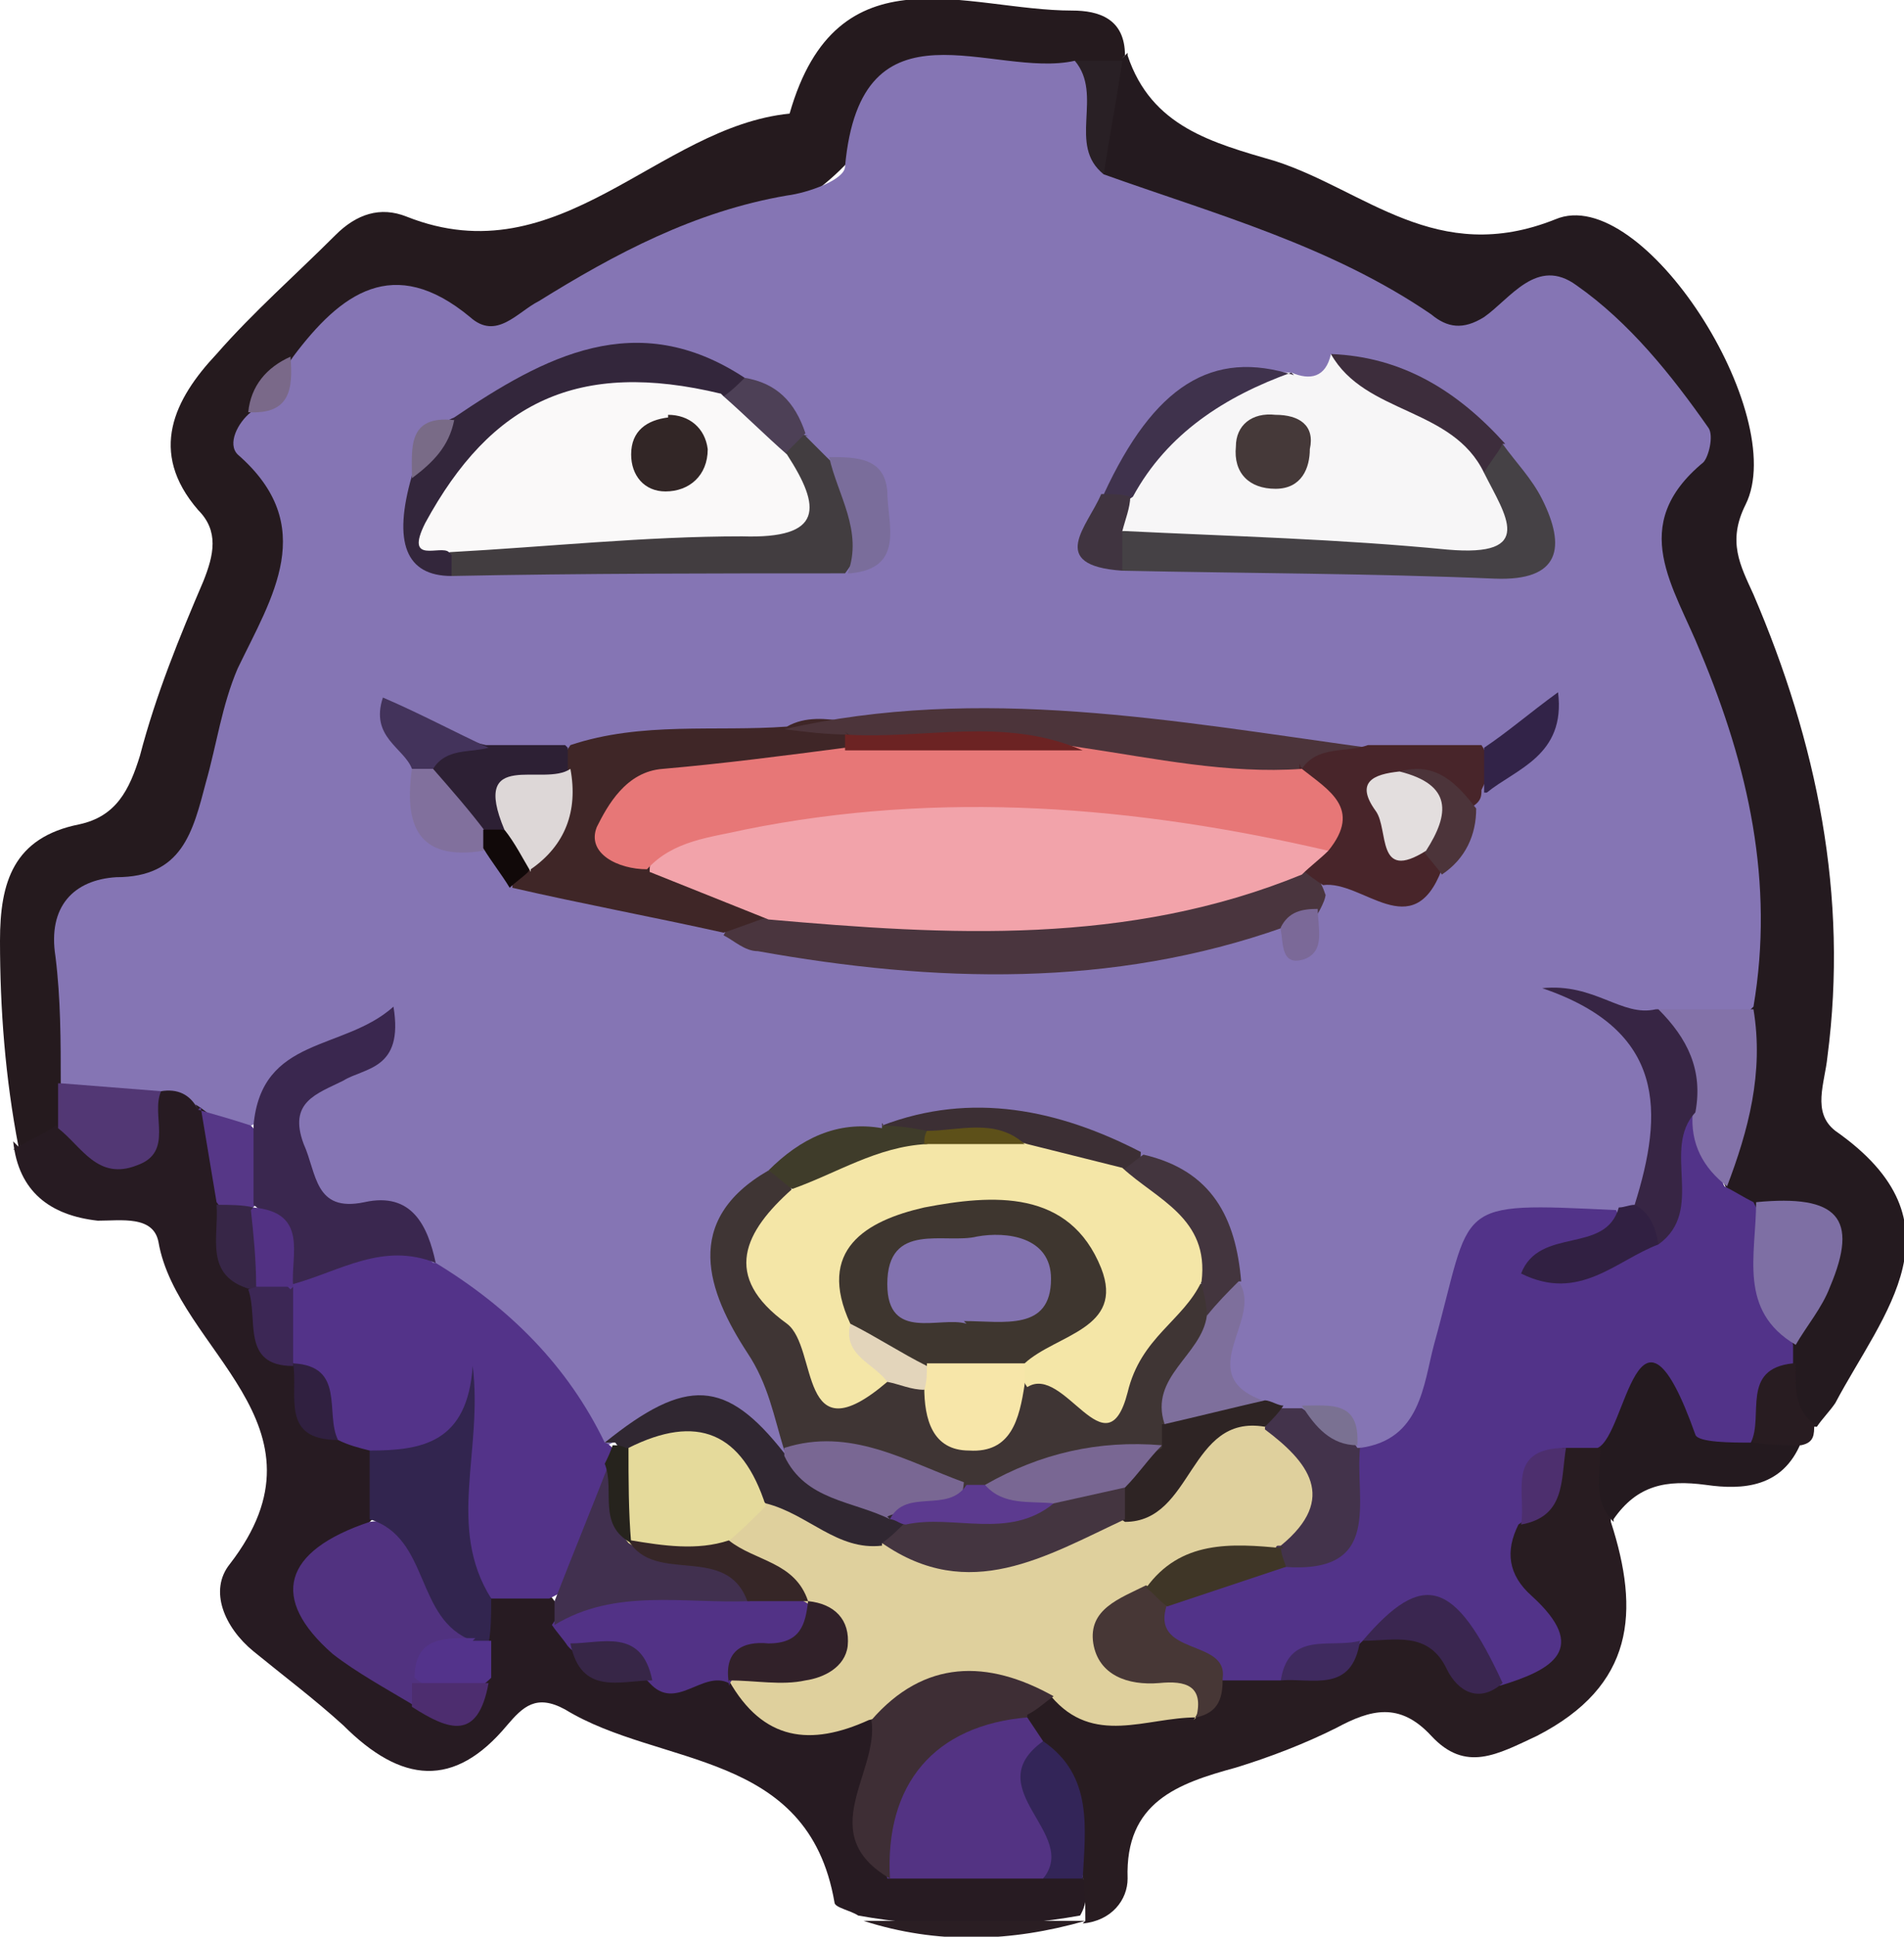 <?xml version="1.0" encoding="UTF-8"?>
<svg id="Capa_2" data-name="Capa 2" xmlns="http://www.w3.org/2000/svg" viewBox="0 0 72.1 73.3">
  <defs>
    <style>
      .cls-1 {
        fill: #7a7192;
      }

      .cls-2 {
        fill: #443540;
      }

      .cls-3 {
        fill: #2a1e23;
      }

      .cls-4 {
        fill: #3a2650;
      }

      .cls-5 {
        fill: #523774;
      }

      .cls-6 {
        fill: #523183;
      }

      .cls-7 {
        fill: #5c3a8f;
      }

      .cls-8 {
        fill: #26231d;
      }

      .cls-9 {
        fill: #f7f6f7;
      }

      .cls-10 {
        fill: #251a1e;
      }

      .cls-11 {
        fill: #2d2034;
      }

      .cls-12 {
        fill: #403440;
      }

      .cls-13 {
        fill: #312129;
      }

      .cls-14 {
        fill: #3f2627;
      }

      .cls-15 {
        fill: #81709d;
      }

      .cls-16 {
        fill: #43334b;
      }

      .cls-17 {
        fill: #3f2a5f;
      }

      .cls-18 {
        fill: #f4e6a7;
      }

      .cls-19 {
        fill: #f7e6a9;
      }

      .cls-20 {
        fill: #53338b;
      }

      .cls-21 {
        fill: #dfd09d;
      }

      .cls-22 {
        fill: #e5da9b;
      }

      .cls-23 {
        fill: #43353e;
      }

      .cls-24 {
        fill: #423d40;
      }

      .cls-25 {
        fill: #322348;
      }

      .cls-26 {
        fill: #281c21;
      }

      .cls-27 {
        fill: #4d2d6f;
      }

      .cls-28 {
        fill: #241a1f;
      }

      .cls-29 {
        fill: #4c343a;
      }

      .cls-30 {
        fill: #7e6f9c;
      }

      .cls-31 {
        fill: #302731;
      }

      .cls-32 {
        fill: #4d2f6e;
      }

      .cls-33 {
        fill: #6c2323;
      }

      .cls-34 {
        fill: #271b22;
      }

      .cls-35 {
        fill: #796793;
      }

      .cls-36 {
        fill: #8575b4;
      }

      .cls-37 {
        fill: #312042;
      }

      .cls-38 {
        fill: #4a353e;
      }

      .cls-39 {
        fill: #3c2f34;
      }

      .cls-40 {
        fill: #523286;
      }

      .cls-41 {
        fill: #43335b;
      }

      .cls-42 {
        fill: #7b6998;
      }

      .cls-43 {
        fill: #e3dede;
      }

      .cls-44 {
        fill: #362627;
      }

      .cls-45 {
        fill: #302040;
      }

      .cls-46 {
        fill: #372544;
      }

      .cls-47 {
        fill: #533383;
      }

      .cls-48 {
        fill: #563787;
      }

      .cls-49 {
        fill: #3a274f;
      }

      .cls-50 {
        fill: #473736;
      }

      .cls-51 {
        fill: #f2a3aa;
      }

      .cls-52 {
        fill: #110909;
      }

      .cls-53 {
        fill: #7a6d9b;
      }

      .cls-54 {
        fill: #3d2d3c;
      }

      .cls-55 {
        fill: #3f3627;
      }

      .cls-56 {
        fill: #523389;
      }

      .cls-57 {
        fill: #533389;
      }

      .cls-58 {
        fill: #796b87;
      }

      .cls-59 {
        fill: #322626;
      }

      .cls-60 {
        fill: #48252a;
      }

      .cls-61 {
        fill: #faf9f9;
      }

      .cls-62 {
        fill: #3e362f;
      }

      .cls-63 {
        fill: #2e2424;
      }

      .cls-64 {
        fill: #e77777;
      }

      .cls-65 {
        fill: #7e6fa4;
      }

      .cls-66 {
        fill: #ddd7d7;
      }

      .cls-67 {
        fill: #8272af;
      }

      .cls-68 {
        fill: #3c2755;
      }

      .cls-69 {
        fill: #454145;
      }

      .cls-70 {
        fill: #41304f;
      }

      .cls-71 {
        fill: #32254f;
      }

      .cls-72 {
        fill: #513280;
      }

      .cls-73 {
        fill: #292025;
      }

      .cls-74 {
        fill: #8372a9;
      }

      .cls-75 {
        fill: #4d4056;
      }

      .cls-76 {
        fill: #e3d5bb;
      }

      .cls-77 {
        fill: #3e2e35;
      }

      .cls-78 {
        fill: #5d5019;
      }

      .cls-79 {
        fill: #453939;
      }

      .cls-80 {
        fill: #3f3c2a;
      }

      .cls-81 {
        fill: #332558;
      }

      .cls-82 {
        fill: #33263b;
      }

      .cls-83 {
        fill: #7a6989;
      }

      .cls-84 {
        fill: #3f3534;
      }

      .cls-85 {
        fill: #3f324c;
      }

      .cls-86 {
        fill: #372647;
      }
    </style>
  </defs>
  <g id="Capa_1-2" data-name="Capa 1">
    <g>
      <path class="cls-10" d="M.7,43.4C.2,40.8,0,38.2,0,35.6c0-2.2,.5-3.9,3-4.4,1.4-.3,1.9-1.3,2.3-2.6,.6-2.3,1.5-4.5,2.4-6.6,.4-1,.6-1.9-.2-2.7-1.9-2.2-.9-4.2,.7-5.9,1.4-1.6,3-3,4.5-4.5,.8-.8,1.7-1.1,2.7-.7,5.8,2.3,9.5-3.4,14.5-3.9,1.8-6.3,6.7-3.9,10.7-3.9,1,0,2,.3,2,1.7-.1,.1-.2,.3-.4,.4-.5,.3-1,.5-1.6,.5-1.5,.1-3,0-4.5,.1-1,0-2.1,.2-2.6,1.1-3.1,5.7-9.8,5-14.3,8.4-.6,.4-1.5,.3-2.2,0-2.1-1.1-3.8-.4-5.4,1.1-.8,.6-1.4,1.4-1.5,2.5,3,5.9-1.4,10.6-2.5,15.8-.1,.5-.5,1-1,1.1-4.3,1.1-3.8,4.5-3.8,7.7,0,.6-.2,1.1-.4,1.7-.4,.7-1,1.2-1.9,1Z"/>
      <path class="cls-28" d="M42.7,2.1c.9,2.7,3.2,3.3,5.6,4,3.4,1.1,6.1,4,10.6,2.2,3.3-1.4,8.9,7.4,7.2,10.8-.7,1.4-.2,2.3,.3,3.4,2.4,5.6,3.6,11.4,2.8,17.5-.1,1-.6,2.1,.3,2.8,5,3.5,1.8,6.9,0,10.3-.2,.3-.5,.6-.7,.9-1.4,0-1.2-1-1.5-1.9,0-.4,0-.7,0-1.1,.3-1.9,2.6-4.2-1.1-5.1-.5-.3-.8-.8-1-1.3-.3-2.1,.5-4.1,.3-6.2,.4-5.2-.4-10.1-2.7-14.9-.6-1.2-.8-2.6-.5-4,1.3-5.1-1.1-7.7-6.1-6.6-.6,.1-1.3,.4-1.8,0-4-2.8-9-3.5-13-6.3-.8-1.7-.3-3.2,1.1-4.4l.2-.2Z"/>
      <path class="cls-34" d="M.7,43.4c.5-.3,1-.5,1.4-.8,1.8,.5,2.9-.4,3.8-1.8,.8-.2,1.4,0,1.9,.6,.8,1.1,1,2.3,1.1,3.6,0,1.1,0,2.3,.7,3.2,.5,.9,.7,2,1.4,2.9,.2,.2,.3,.5,.4,.8,.3,.9,.6,1.7,1.7,1.9,.5,.2,.9,.5,1.2,.9,.4,.9,.4,1.7,0,2.6-3,3-2.9,3.3,1.2,6.2,.7,.3,1.4,.7,1.9-.4,0-.5,.2-.9,.2-1.4,0-.5,.3-1,.6-1.4,.6-.4,1.3-.5,2-.3,.3,.1,.6,.3,.8,.6,.3,.4,.6,.8,.9,1.2,.6,.8,1.6,.9,2.5,1.1,1,.5,2.2,0,3.2,.5,1.6,1.1,3.4,1.4,5.2,1.3,1.3,.5,.9,1.5,.5,2.4-.6,1.3-.4,2.3,1.1,2.8,1.6,.3,3.3,0,4.9,.2,.6,0,1.2,.3,1.6,.7,.3,.6,.3,1.2,0,1.7h0c-2.8,.5-5.6,.5-8.4,0-.3-.2-.9-.3-.9-.5-1-5.8-6.6-5.1-10.2-7.3-1.1-.6-1.6-.1-2.2,.6-2,2.4-4,2.2-6.2,0-1.1-1-2.3-1.9-3.4-2.8-1.1-.9-1.7-2.3-.9-3.3,4.1-5.3-2-8.1-2.7-12.2-.2-1-1.4-.8-2.3-.8-1.8-.2-3-1.1-3.2-3Z"/>
      <path class="cls-26" d="M41.1,72.7c0-.6,0-1.1-.1-1.7-1.2-1.3-.7-3.3-2-4.6-.3-.5-.4-1-.5-1.5,.1-.6,.5-.9,1-1,1.7,.3,3.4,.8,5.2,.2,.6-.1,1.1-.6,1.6-.9,.6-.3,1.2-.4,1.8-.4,1.1,0,2.1,0,3-.8,.3-.2,.6-.3,.9-.4,1.9-.8,2.9,1.5,4.7,1.2,1-.6,.8-1.3,.4-2.1-.6-1.1-.8-2.2,0-3.3,.9-.8,1-2.2,1.9-3,.5-.2,1-.2,1.5,0,1,.9,.4,2.1,.5,3.2,1.1,3.4,.9,6.2-2.8,8.1-1.5,.7-2.7,1.4-4,0-1.2-1.3-2.3-1-3.6-.3-1.2,.6-2.5,1.1-3.8,1.5-2.2,.6-4.2,1.3-4.1,4.2,0,.8-.6,1.6-1.7,1.7Z"/>
      <path class="cls-28" d="M61.1,57.6c-.8-.8-.5-1.8-.5-2.8,.9-4,1.3-4.1,4.5-1.7,.5,.4,1.1,.5,1.7,.6,.6,.2,1,.5,1.4,.9-.7,1.7-2.2,1.8-3.6,1.6-1.5-.2-2.6,0-3.5,1.3Z"/>
      <path class="cls-3" d="M32.7,72.7c2.8,0,5.6,0,8.4,0-2.8,.8-5.6,.9-8.4,0Z"/>
      <path class="cls-26" d="M68.2,54.7c-.6,0-1.2,0-1.8-.1-.8-1.7-1-3.1,1.6-3,0,.8-.1,1.7,.7,2.3,0,.4,0,.7-.5,.8Z"/>
      <path class="cls-36" d="M7.5,42c-.3-.6-.8-.8-1.4-.7-1.3,.8-2.7,1.1-3.8-.3,0-1.6,0-3.2-.2-4.8-.3-1.9,.7-2.9,2.3-3,2.5,0,2.9-1.7,3.4-3.6,.4-1.4,.6-2.9,1.2-4.3,1.3-2.7,3.1-5.4,0-8.1-.4-.4,0-1.2,.5-1.6,.9-.4,1.1-1.4,1.6-2.1,1.8-2.4,3.8-3.9,6.7-1.5,1,.9,1.8-.2,2.6-.6,2.9-1.8,5.9-3.4,9.4-4,.8-.1,2.2-.6,2.2-1.1,.6-6.6,5.6-3.3,8.7-4,1.9,1-.2,3.1,1.1,4.3,4.2,1.5,8.6,2.7,12.4,5.3,.6,.5,1.2,.6,2,.1,1-.7,2-2.3,3.5-1.2,2,1.4,3.6,3.4,5,5.4,.2,.3,0,1.1-.2,1.3-2.9,2.4-1.1,4.7-.1,7.2,1.8,4.3,2.8,8.7,2,13.4-.9,.9-2.1,1-3.3,.9-1.1-.3-2.4,0-2.9-1.1,3.7,1.7,3.9,4.5,2,7.8-.3,.3-.6,.4-.9,.6-3.7-.2-5.8,1.4-6.3,5.2-.2,1.4-.8,2.9-2.3,3.5-.3,0-.7,0-1,0-.8-.4-1.6-1.1-2.6-1.1-.3,0-.6,0-.9-.1-.3,0-.6-.2-.9-.3-3.3-.8-.8-3.2-1.3-4.8-.3-2.2-1.3-3.8-3.5-4.6-2.8-1-5.7-1.7-8.7-.9-1.5,.3-3,.6-4.2,1.7-2.4,1.7-1.7,3.9-.7,5.9,.6,1.2,1.6,2.2,1.4,3.7,0,.3-.2,.6-.5,.9-2.3-.8-4.6-2.2-7.1-.5-.5,0-1.2,0-1.3-.4-.8-3-3.7-4.1-5.5-6.3-.7-1.3-1.8-1.8-3.2-2.2-2.8-.9-2.9-3.9-.5-5.8-1.5,0-1.8,1.4-2.5,2.3-1,.6-1.6-.3-2.3-.7Z"/>
      <path class="cls-5" d="M2.3,41c1.3,.1,2.5,.2,3.8,.3-.4,.9,.5,2.3-.9,2.8-1.5,.6-2.1-.7-3-1.4,0-.6,0-1.1,0-1.7Z"/>
      <path class="cls-73" d="M41.8,6.6c-1.4-1.1,0-3-1.1-4.3,.6,0,1.2,0,1.8,0-.2,1.4-.5,2.9-.7,4.3Z"/>
      <path class="cls-83" d="M11,13.5c.1,1.2,0,2.2-1.6,2.1,.1-1,.7-1.7,1.6-2.1Z"/>
      <path class="cls-56" d="M51.5,54.8c2.3-.3,2.4-2.4,2.8-3.9,1.5-5.4,.6-5.4,6.9-5.1,.3,.8-.3,1.3-.8,1.8,.7-.2,1.2-.8,1.8-1.2,1.1-1.3-.2-3.5,1.6-4.6,1.6,.5,1,2.1,1.5,3.1,.4,.2,.7,.4,1.1,.6,.9,1.7,.9,3.6,1.5,5.4,0,.2,0,.5,0,.7-2,.2-1.1,2-1.6,3-.7,0-2,0-2.1-.3-2.2-6.2-2.6,0-3.7,.5-.4,0-.9,0-1.3,0-1.4,.5-.6,2.2-1.7,2.9-.5,1-.4,1.9,.5,2.7,2.2,2,.8,2.8-1.2,3.4-1.8-.5-2.6-4.2-5.3-1.6h0c-.7,1-2.2,.5-3,1.4-.7,0-1.5,0-2.2,0-1.5-.6-4.4-.3-2.3-3.4,1.3-1,3-1.1,4.5-1.7,2.5,0,1.8-2.7,3.1-3.8Z"/>
      <path class="cls-65" d="M68,50.9c-2.2-1.3-1.5-3.4-1.5-5.4,3.1-.3,3.9,.6,2.8,3.2-.3,.8-.9,1.5-1.3,2.2Z"/>
      <path class="cls-74" d="M65.4,44.9c-.9-.7-1.4-1.6-1.3-2.8-.5-1.3-1.4-2.4-1.4-3.9,1.2,0,2.4,0,3.7,0,.4,2.4-.2,4.6-1,6.7Z"/>
      <path class="cls-21" d="M45.3,65c-1.9,0-3.9,1.1-5.5-.8-2.4-.3-4.6,.4-6.9,.9-2.2,1-4,.8-5.3-1.5,.1-.1,.2-.3,.3-.4,.7-.8,2.4,0,2.3-1.8-.2-.3-.3-.5-.5-.7-.8-1-2.2-1.3-2.4-2.7,.3-.9,1-1.3,1.9-1.5,1.6,0,2.9,.9,4.4,1.3,3.1,1.8,5.8,0,8.5-1,2.2-.5,2.8-4,5.7-3.1,3,2,3.1,2.5,.9,5.1-1.7,.5-3.6,.4-5,1.6-1,.8-2.2,1.7,0,2.5,1.1,.4,2.7,.3,1.5,2.2Z"/>
      <path class="cls-57" d="M16.5,47.8c2.8,1.7,5,3.9,6.4,6.8,.1,0,.3,.2,.4,.3,0,.3,0,.7,0,1-.7,1.6-.5,3.7-2.5,4.6-.7,0-1.5,0-2.2,0-1.4-1.6-2.8-3.3-1.1-5.9-1.3,.8-2.4,1-3.5,.3-.4-.1-.8-.2-1.2-.4-1.3-.5-.6-2.2-1.7-2.9h0c-.8-.9-.9-1.9-.4-2.9,1.6-2,3.4-2.9,5.7-.9Z"/>
      <path class="cls-47" d="M38.9,65c.2,.3,.4,.6,.6,.9-.6,1.7,2,3.5,0,5.2-2,0-3.9,0-5.9,0-1.2-5.2,.7-7.4,5.2-6.1Z"/>
      <path class="cls-72" d="M15.6,64.5c-1-.6-2.1-1.2-3-1.9-2.4-2.1-1.9-3.9,1.4-5,3.1-.4,2.7,2.7,4,4.1,0,1.2-1.3,1.4-1.7,2.3-.2,.3-.5,.4-.7,.6Z"/>
      <path class="cls-71" d="M17.9,62.1c-2.2-.8-1.6-3.9-3.9-4.6,0-.9,0-1.7,0-2.6,2,0,3.7-.3,3.9-3.2,.4,3.2-1,6.1,.7,8.8,0,.6,0,1.2-.1,1.7-.2,.2-.5,.2-.7,0Z"/>
      <path class="cls-77" d="M38.9,65c-3.5,.3-5.4,2.5-5.2,6.1-2.9-1.7-.4-4-.7-6,2-2.3,4.4-2.3,6.9-.9-.3,.2-.6,.5-1,.7Z"/>
      <path class="cls-40" d="M27.6,63.7c-1-.5-2,1.1-3,0-.8-.9-2.3-.5-3.1-1.4-.2-.3-.4-.5-.6-.8,1.9-2.9,4.7-1.6,7.2-1.6,.9,.1,1.7,.3,2.5,.8h0c1.1,3-2.4,1.6-3,3.1h0Z"/>
      <path class="cls-70" d="M28.4,60.6c-2.5,.1-5.1-.5-7.4,.9,0-.3,0-.6,0-.9,.7-1.8,1.4-3.5,2.1-5.3,.9,.5,.8,1.5,1.3,2.2,.2,.2,.4,.4,.7,.5,1.4,.5,3.3,.3,3.4,2.5Z"/>
      <path class="cls-81" d="M39.5,71.1c1.4-1.7-2.5-3.4,0-5.2,1.9,1.3,1.6,3.3,1.5,5.2-.5,0-1,0-1.5,0Z"/>
      <path class="cls-48" d="M7.5,42c.7,.2,1.4,.4,2,.6,.9,.9,.9,1.9,.3,2.9-.5,.5-1.1,.7-1.6,0-.2-1.2-.4-2.4-.6-3.6Z"/>
      <path class="cls-86" d="M8.2,45.6c.5,0,1,0,1.4,.1,.1,.1,.2,.2,.4,.4,.3,.6,.4,1.3,.2,2-.1,.3-.4,.6-.7,.7-1.8-.5-1.2-2-1.3-3.2Z"/>
      <path class="cls-68" d="M11.1,48.7c0,1,0,2,0,3-2,0-1.3-1.8-1.7-2.9,0,0,.3-.1,.3-.1,.3-.2,.6-.3,.9-.2,.1,0,.3,.2,.4,.3Z"/>
      <path class="cls-45" d="M11.1,51.6c2,.1,1.2,1.9,1.7,2.9-2.2,0-1.5-1.7-1.7-2.9Z"/>
      <path class="cls-20" d="M17.9,62.1c.2,0,.4,0,.7,0,0,.5,0,.9,0,1.4-.9,.9-1.9,.8-2.9,0,0-1.6,1.2-1.5,2.3-1.5Z"/>
      <path class="cls-86" d="M21.6,62.2c1.2,0,2.7-.6,3.1,1.4-1.2,0-2.7,.6-3.1-1.4Z"/>
      <path class="cls-27" d="M15.6,63.7c1,0,1.9,0,2.9,0-.4,2.2-1.5,1.8-2.9,.9,0-.3,0-.5,0-.8Z"/>
      <path class="cls-50" d="M45.3,65c.3-1.2-.4-1.4-1.4-1.3-1.2,.1-2.3-.3-2.5-1.5-.2-1.3,1-1.7,2-2.2,.3,.2,.8,.2,.8,.7-.7,2,2.3,1.3,2.1,2.8,0,.7-.1,1.3-1,1.5Z"/>
      <path class="cls-4" d="M51.6,62.1c2.3-2.7,3.5-2.3,5.3,1.6-.9,.8-1.7,.3-2.1-.5-.7-1.5-2-1.1-3.2-1.1Z"/>
      <path class="cls-32" d="M57.6,57.7c.2-1.2-.6-2.9,1.7-2.9-.2,1.2,0,2.6-1.7,2.9Z"/>
      <path class="cls-17" d="M48.5,63.6c.3-1.9,1.9-1.2,3-1.5-.3,2-1.8,1.4-3,1.5Z"/>
      <path class="cls-9" d="M48.9,14.1c.7,.3,1.3,.2,1.5-.7,2.3,1.4,5.2,1.9,6.4,4.7,1.5,2.3,1.1,3.5-1.8,3.1-4-.5-8.1,0-12.2-.6-.6-.4-.8-.9-.7-1.6,1.5-2.7,3.1-5.1,6.7-4.9Z"/>
      <path class="cls-84" d="M29.7,54.9c-.4-1.3-.6-2.5-1.4-3.7-1.5-2.3-2.5-5,.8-6.9,.5,.2,.9,.5,1,1.1-.8,3.8,.3,5.8,3.5,6.4,.5,0,1,0,1.5,.4,1.2,1.9,2.5,1.5,3.7,0,1.6,0,3.4,.3,4.1-2,.3-.9,1.4-1.8,2.7-1.6,.2,.3,.4,.6,.5,.9,0,1.7-1.4,2.9-1.4,4.6-.2,.4-.4,.7-.7,.9-2.2,.7-4.4,1.2-6.5,1.9-.4,0-.8,0-1.2,0-2.1-.9-4.5-1.1-6.6-2.1Z"/>
      <path class="cls-38" d="M50.2,33.8c0,.2-.1,.4-.2,.6-.3,.6-.8,.9-1.4,.7-6.5,2.3-13.2,2.1-19.9,.9-.5,0-.9-.4-1.3-.6,.4-.8,1.1-1.2,2-1.4,6.6,.5,13.1,.4,19.5-1.3,.7,.1,1.1,.5,1.3,1.2Z"/>
      <path class="cls-14" d="M29.1,34.7c-.6,.2-1.1,.4-1.7,.6-2.7-.6-5.4-1.1-8-1.7,0-.5,.2-1,.5-1.4,.6-1,1.1-2,1.3-3.1,0-.3,.2-.6,.4-.9,2.7-.9,5.5-.5,8.2-.7,.7-.4,1.5-.3,2.2-.2,.3,.2,.4,.6,.4,.9-1.8,1.5-4.1,1.2-6.1,1.8-1.1,.3-2.7,.5-1,2.2,1.3,.8,3.3,.5,3.9,2.4Z"/>
      <path class="cls-49" d="M9.6,45.7c0-1,0-2,0-3.1,.3-3.4,3.4-2.8,5.3-4.5,.4,2.4-1.1,2.3-1.9,2.8-1,.5-2.1,.8-1.5,2.4,.5,1.1,.4,2.6,2.3,2.2,1.8-.4,2.4,.9,2.7,2.3-2-.8-3.6,.3-5.4,.8,0,0,0,0,0,0-1-.7-.5-2.3-1.5-3h0Z"/>
      <path class="cls-69" d="M42.6,20.1c4.1,.2,8.1,.3,12.2,.7,3.4,.3,2.2-1.3,1.4-2.9,.1-.4,.2-.9,.7-1.1,.5,.7,1.1,1.3,1.5,2.1,.9,1.8,.7,3.1-1.8,3-4.7-.2-9.4-.2-14.1-.3-.5-.5-.4-1,0-1.5Z"/>
      <path class="cls-24" d="M30.5,16.5c.3,.3,.5,.5,.8,.8,1.4,1.3,2,2.7,.7,4.4-5,0-9.9,0-14.9,.1-.2-.3-.3-.6,0-1,3-1.3,6.2-1.6,9.5-1.6,1.4,0,2.9,.2,2.9-1.9,.2-.6,.4-1,1.1-.8Z"/>
      <path class="cls-29" d="M32.1,27.8c-.8,0-1.6-.1-2.4-.2,7.4-1.7,14.8-.3,22.1,.7-.6,1-1.7,1.3-2.7,1.6-2.8,.7-5.6,.1-8.3-.7-2.8-1.3-6.1,.5-8.8-1.5Z"/>
      <path class="cls-82" d="M17.1,21c0,.3,0,.5,0,.8q-2.6,0-1.5-3.8c.5-.7,.6-1.8,1.6-2.2,3.4-2.3,6.9-4.2,11-1.5,0,.7-.3,.9-.9,1.1-4.6-.4-8.6,.3-10.3,5.5Z"/>
      <path class="cls-60" d="M49.3,29.1c.6-.9,1.7-.6,2.5-.9,1.4,0,2.9,0,4.3,0,.4,.6,.3,1.1,0,1.7,0,.2,0,.4-.3,.6-.9,.3-1.5-.5-2.3-.4-.9,1.1,.2,1.3,.8,1.7,.4,.3,.6,.7,.3,1.1-1.1,2.9-3,.4-4.5,.6-.3-.2-.6-.4-.9-.7,0-.5,0-.9,.2-1.3,.2-.9-.2-1.8-.2-2.6Z"/>
      <path class="cls-46" d="M62.8,38.2c1.1,1.1,1.7,2.3,1.4,3.9-1.3,1.4,.4,3.7-1.4,5-.5-.4-.8-.9-.9-1.5,1.1-3.5,1.2-6.6-3.5-8.2,2-.2,3,1.1,4.3,.8Z"/>
      <path class="cls-31" d="M33.4,58.5c-1.7,.2-2.8-1.2-4.4-1.6-1.5-1-2.9-2.2-4.9-1.7-.3-.1-.6-.3-.8-.6-.1,0-.3,0-.4,0,3.1-2.5,4.6-2.4,6.8,.4,1.5,.4,2.9,1,4.2,1.9,.3,.2,.5,.5,.6,.9-.1,.6-.4,1-1.1,.6Z"/>
      <path class="cls-16" d="M48.5,58.5c2.2-1.8,1-3.2-.6-4.4,0-.4,.3-.7,.6-.8h.8c.7,.5,1.6,.7,2.1,1.5,0,0,.1,0,.1,0-.2,2,.9,4.8-2.9,4.5-.2-.1-.3-.3-.3-.5,0-.2,0-.3,.1-.3Z"/>
      <path class="cls-35" d="M33.7,57.5c-1.4-.7-3.2-.7-4-2.4,0,0,0-.3,0-.3,2.5-.8,4.6,.5,6.8,1.3-.2,2.2-2,.8-2.9,1.3Z"/>
      <path class="cls-85" d="M48.9,14.1c-2.5,.9-4.7,2.3-6,4.7-.4,.3-.8,.3-1.1-.1,1.9-4.1,4.1-5.5,7.2-4.5Z"/>
      <path class="cls-39" d="M33.4,42.6c3.4-1.3,6.7-.6,9.8,1,0,.7-.4,.9-1,1.1-1.3,.3-2.5-.3-3.7-.7-1.2-.5-2.5-.4-3.7-.6-.6-.1-1.1-.4-1.4-.9Z"/>
      <path class="cls-30" d="M44.1,53.9c-.6-1.8,1.4-2.6,1.6-4.1,.1-.7,.3-1.3,1.2-1.3,1,1.4-1.8,3.5,.9,4.5-1.2,.4-2.2,1.8-3.8,.9Z"/>
      <path class="cls-54" d="M56.9,16.8c-.2,.4-.5,.7-.7,1.1-1.2-2.5-4.5-2.2-5.8-4.5,2.7,.1,4.8,1.4,6.6,3.4Z"/>
      <path class="cls-63" d="M44.1,53.9c1.3-.3,2.5-.6,3.8-.9,.2,0,.5,.2,.7,.2-.2,.3-.4,.5-.7,.8-2.9-.5-2.7,3.6-5.3,3.6-.5-.3-.5-.8-.4-1.3,.3-.9,1.2-1.1,1.8-1.5,0-.3,0-.6,0-.9Z"/>
      <path class="cls-23" d="M46.9,48.5c-.4,.4-.8,.8-1.2,1.3,0-.4-.1-.8-.2-1.2-.9-1.5-2.6-2.4-3-4.3,.3-.2,.5-.4,.8-.6,2.6,.6,3.5,2.4,3.7,4.8Z"/>
      <path class="cls-37" d="M61.9,45.6c.6,.3,.8,.9,.9,1.5-1.6,.6-3,2.2-5.2,1.1,.7-1.8,3.2-.7,3.7-2.5,.2,0,.4-.1,.6-.1Z"/>
      <path class="cls-53" d="M32.1,21.7c.6-1.6-.4-3-.7-4.4,1,0,2.1,0,2.2,1.3,0,1.2,.7,2.9-1.4,3.1Z"/>
      <path class="cls-80" d="M33.4,42.6c.6,0,1.2,.1,1.7,.2,.1,.4,0,.7-.2,1-1.6,.7-3,2.1-4.9,1.2-.3-.2-.6-.5-.9-.7,1.2-1.2,2.6-1.9,4.3-1.6Z"/>
      <path class="cls-11" d="M21.5,28.3c0,.3,0,.6,0,.9-.8,.8-1.7,1.5-2.3,2.5-.3,.1-.7,.2-1,0-1.5-.4-2-1.5-2.2-2.9,.6-1.2,1.5-.8,2.4-.6,1,0,2,0,3,0Z"/>
      <path class="cls-25" d="M56.2,30c0-.6,0-1.1,0-1.7,.9-.6,1.7-1.3,2.8-2.1,.3,2.4-1.6,2.9-2.7,3.8Z"/>
      <path class="cls-15" d="M16.4,29.1c.7,.8,1.4,1.6,2,2.4,.3,.2,.3,.3,.2,.5-.1,.1-.2,.2-.3,.2-2.5,.4-3-1-2.7-3.1,.3-.2,.5-.2,.8,0Z"/>
      <path class="cls-41" d="M16.4,29.1c-.3,0-.5,0-.8,0-.3-.8-1.6-1.2-1.1-2.7,1.4,.6,2.7,1.3,4,1.9-.7,.2-1.6,0-2.1,.8Z"/>
      <path class="cls-29" d="M53,29.2c1.4-.4,2.2,.5,2.9,1.4,0,1-.4,1.9-1.3,2.5-.2-.3-.5-.6-.7-.9-.7-.9-1.1-1.8-1-3Z"/>
      <path class="cls-75" d="M27.4,15c.3-.2,.6-.5,.8-.7,1.2,.2,1.9,.9,2.3,2.1-.3,.3-.5,.5-.8,.8-1.6,.1-2.3-.7-2.4-2.2Z"/>
      <path class="cls-12" d="M41.7,18.7c.4,0,.8,0,1.1,.1,0,.4-.2,.9-.3,1.3,0,.5,0,1,0,1.5-2.9-.2-1.3-1.7-.8-2.9Z"/>
      <path class="cls-42" d="M48.5,35.1c.3-.6,.8-.7,1.4-.7,0,.7,.3,1.6-.5,1.9-.9,.3-.8-.6-.9-1.1Z"/>
      <path class="cls-52" d="M18.3,32.1c0-.2,0-.4,0-.7,.2,0,.5,0,.7,0,.8,.2,1.5,.5,1,1.6-.2,.2-.5,.4-.7,.6-.3-.5-.7-1-1-1.5Z"/>
      <path class="cls-58" d="M17.2,15.9c-.2,1-.8,1.6-1.6,2.2,0-1.1-.2-2.4,1.6-2.2Z"/>
      <path class="cls-1" d="M51.4,54.7c-1,0-1.6-.7-2.1-1.5,1.1,0,2.2-.2,2.1,1.5Z"/>
      <path class="cls-55" d="M48.5,58.5c0,.3,.1,.5,.2,.8-1.5,.5-3,1-4.5,1.5-.3-.2-.5-.5-.8-.7,1.3-1.8,3.2-1.7,5.2-1.5Z"/>
      <path class="cls-22" d="M23.8,54.8c2.6-1.3,4.3-.6,5.2,2.2-.5,.5-1,1-1.5,1.4-1.2,.6-2.5,.8-3.7,0h0c-.9-1.1-.6-2.3-.1-3.5Z"/>
      <path class="cls-2" d="M42.6,56.3c0,.4,0,.8,0,1.2-3,1.4-5.9,3.2-9.2,.9,.3-.2,.6-.5,.9-.8,1.5-1,3.4-.4,5-1.3,1.1-.4,2.2-1,3.3,0Z"/>
      <path class="cls-13" d="M27.6,63.7c-.2-1.2,.5-1.6,1.5-1.5,1.2,0,1.4-.7,1.5-1.6,1,.1,1.6,.7,1.5,1.7-.1,.8-.9,1.2-1.6,1.3-.9,.2-1.9,0-2.9,0Z"/>
      <path class="cls-44" d="M23.9,58.3c1.2,.2,2.5,.4,3.7,0,1,.8,2.5,.8,3,2.3-.8,0-1.5,0-2.3,0-.8-2.2-3.5-.6-4.5-2.3Z"/>
      <path class="cls-8" d="M23.8,54.8c0,1.2,0,2.4,.1,3.6-1.3-.7-.6-2-1-3,.1-.2,.2-.4,.3-.7,.2,0,.3,0,.5,.1Z"/>
      <path class="cls-6" d="M9.6,45.7c2.1,.2,1.4,1.8,1.5,3-.5,0-.9,0-1.4,0,0-1-.1-2-.2-2.9Z"/>
      <path class="cls-79" d="M48.3,15.7c.9,0,1.5,.4,1.3,1.3,0,.7-.3,1.5-1.3,1.5-1,0-1.6-.6-1.5-1.6,0-.8,.6-1.3,1.5-1.2Z"/>
      <path class="cls-18" d="M30,45c1.7-.6,3.2-1.6,5.1-1.7,1.3-.4,2.5-.4,3.8,0,1.2,.3,2.4,.6,3.6,.9,1.3,1.2,3.3,1.9,3,4.3-.7,1.5-2.3,2.1-2.8,4.2-.8,3.1-2.4-1.1-3.8-.2-.2-.3-.4-.6-.4-1,0-.1,0-.2,.1-.4,.3-1.3,2.8-1.6,1.7-3.3-1-1.5-2.8-1.3-4.4-1.2-1.9,.1-3.1,.9-2.9,3,0,.9,.9,1.7,.6,2.7-3.4,2.9-2.6-1.3-3.8-2.2-2.5-1.8-1.6-3.5,.2-5.1Z"/>
      <path class="cls-19" d="M38.8,51.6c0,.3,0,.6,0,.8-.2,1.3-.5,2.6-2.1,2.5-1.4,0-1.7-1.2-1.7-2.4-.2-.4-.2-.8,.2-1.2,1.3-.7,2.5-.8,3.6,.2Z"/>
      <path class="cls-35" d="M42.6,56.3c-.9,.2-1.8,.4-2.7,.6-1,.1-2.2,1-2.6-.7,2.1-1.2,4.3-1.7,6.7-1.5-.5,.5-.9,1.1-1.4,1.6Z"/>
      <path class="cls-7" d="M37.3,56.2c.7,.8,1.7,.6,2.6,.7-1.7,1.4-3.8,.4-5.6,.8-.2,0-.4-.2-.6-.2,.6-1.2,2.2-.2,2.9-1.3,.2,0,.5,0,.7,0Z"/>
      <path class="cls-76" d="M35.1,51.7c0,.3,0,.6-.1,.9-.5,0-.9-.2-1.4-.3-.5-.7-1.7-1-1.4-2.2,1.4-.2,2.6-.3,2.9,1.6Z"/>
      <path class="cls-51" d="M50.3,32.2c-.3,.3-.7,.6-1,.9-6.6,2.7-13.4,2.3-20.2,1.7-1.5-.6-3-1.2-4.5-1.8,0-1.5,1.2-1.9,2.2-2.2,7.5-1.9,15-1.9,22.4,.5,.5,.1,.8,.5,1.1,.9Z"/>
      <path class="cls-64" d="M50.3,32.2c-7.3-1.7-14.7-2.3-22.1-.8-1.3,.3-2.7,.4-3.7,1.5-1.1,0-2.3-.6-1.9-1.6,.4-.8,1.1-2.1,2.5-2.2,2.3-.2,4.6-.5,6.9-.8,3-.4,6-.5,9,0,2.7,.4,5.5,1,8.3,.8,1,.8,2.3,1.5,1,3.1Z"/>
      <path class="cls-66" d="M20.1,33c-.3-.5-.6-1.1-1-1.6-1.3-3.1,1.5-1.6,2.5-2.3,.3,1.6-.2,2.9-1.5,3.8Z"/>
      <path class="cls-33" d="M41,28.4c-3,0-6,0-9,0,0-.2,0-.4,0-.6,3,.2,6-.7,9,.6Z"/>
      <path class="cls-61" d="M27.4,15c.8,.7,1.6,1.5,2.4,2.2,1.3,2,1.4,3.2-1.7,3.1-3.7,0-7.4,.4-11.1,.6-.3-.3-1.7,.5-.9-1.1,2.5-4.6,5.8-6.2,11.2-4.9Z"/>
      <path class="cls-43" d="M53,29.2c2,.5,1.9,1.6,1,3-1.9,1.2-1.4-.8-1.9-1.5-.8-1.1-.1-1.4,.9-1.5Z"/>
      <path class="cls-78" d="M38.8,43.3c-1.3,0-2.5,0-3.8,0,0-.2,0-.3,.1-.5,1.2,0,2.6-.5,3.7,.5Z"/>
      <path class="cls-62" d="M35.1,51.7c-1-.5-1.9-1.1-2.9-1.6-1.3-2.8,.6-3.9,2.8-4.4,2.6-.5,5.5-.7,6.7,2.3,.9,2.3-1.7,2.5-2.9,3.6-1.2,0-2.5,0-3.7,0Z"/>
      <path class="cls-59" d="M25.3,15.7c.8,0,1.4,.5,1.5,1.3,0,1-.7,1.6-1.6,1.6-.8,0-1.3-.6-1.3-1.4,0-.9,.6-1.3,1.4-1.4Z"/>
      <path class="cls-67" d="M36.6,50.1c-1-.3-3,.7-3-1.5,0-2.4,2.2-1.5,3.4-1.8,1.1-.2,2.8,0,2.8,1.6,0,2-1.8,1.6-3.3,1.6Z"/>
    </g>
  </g>
</svg>